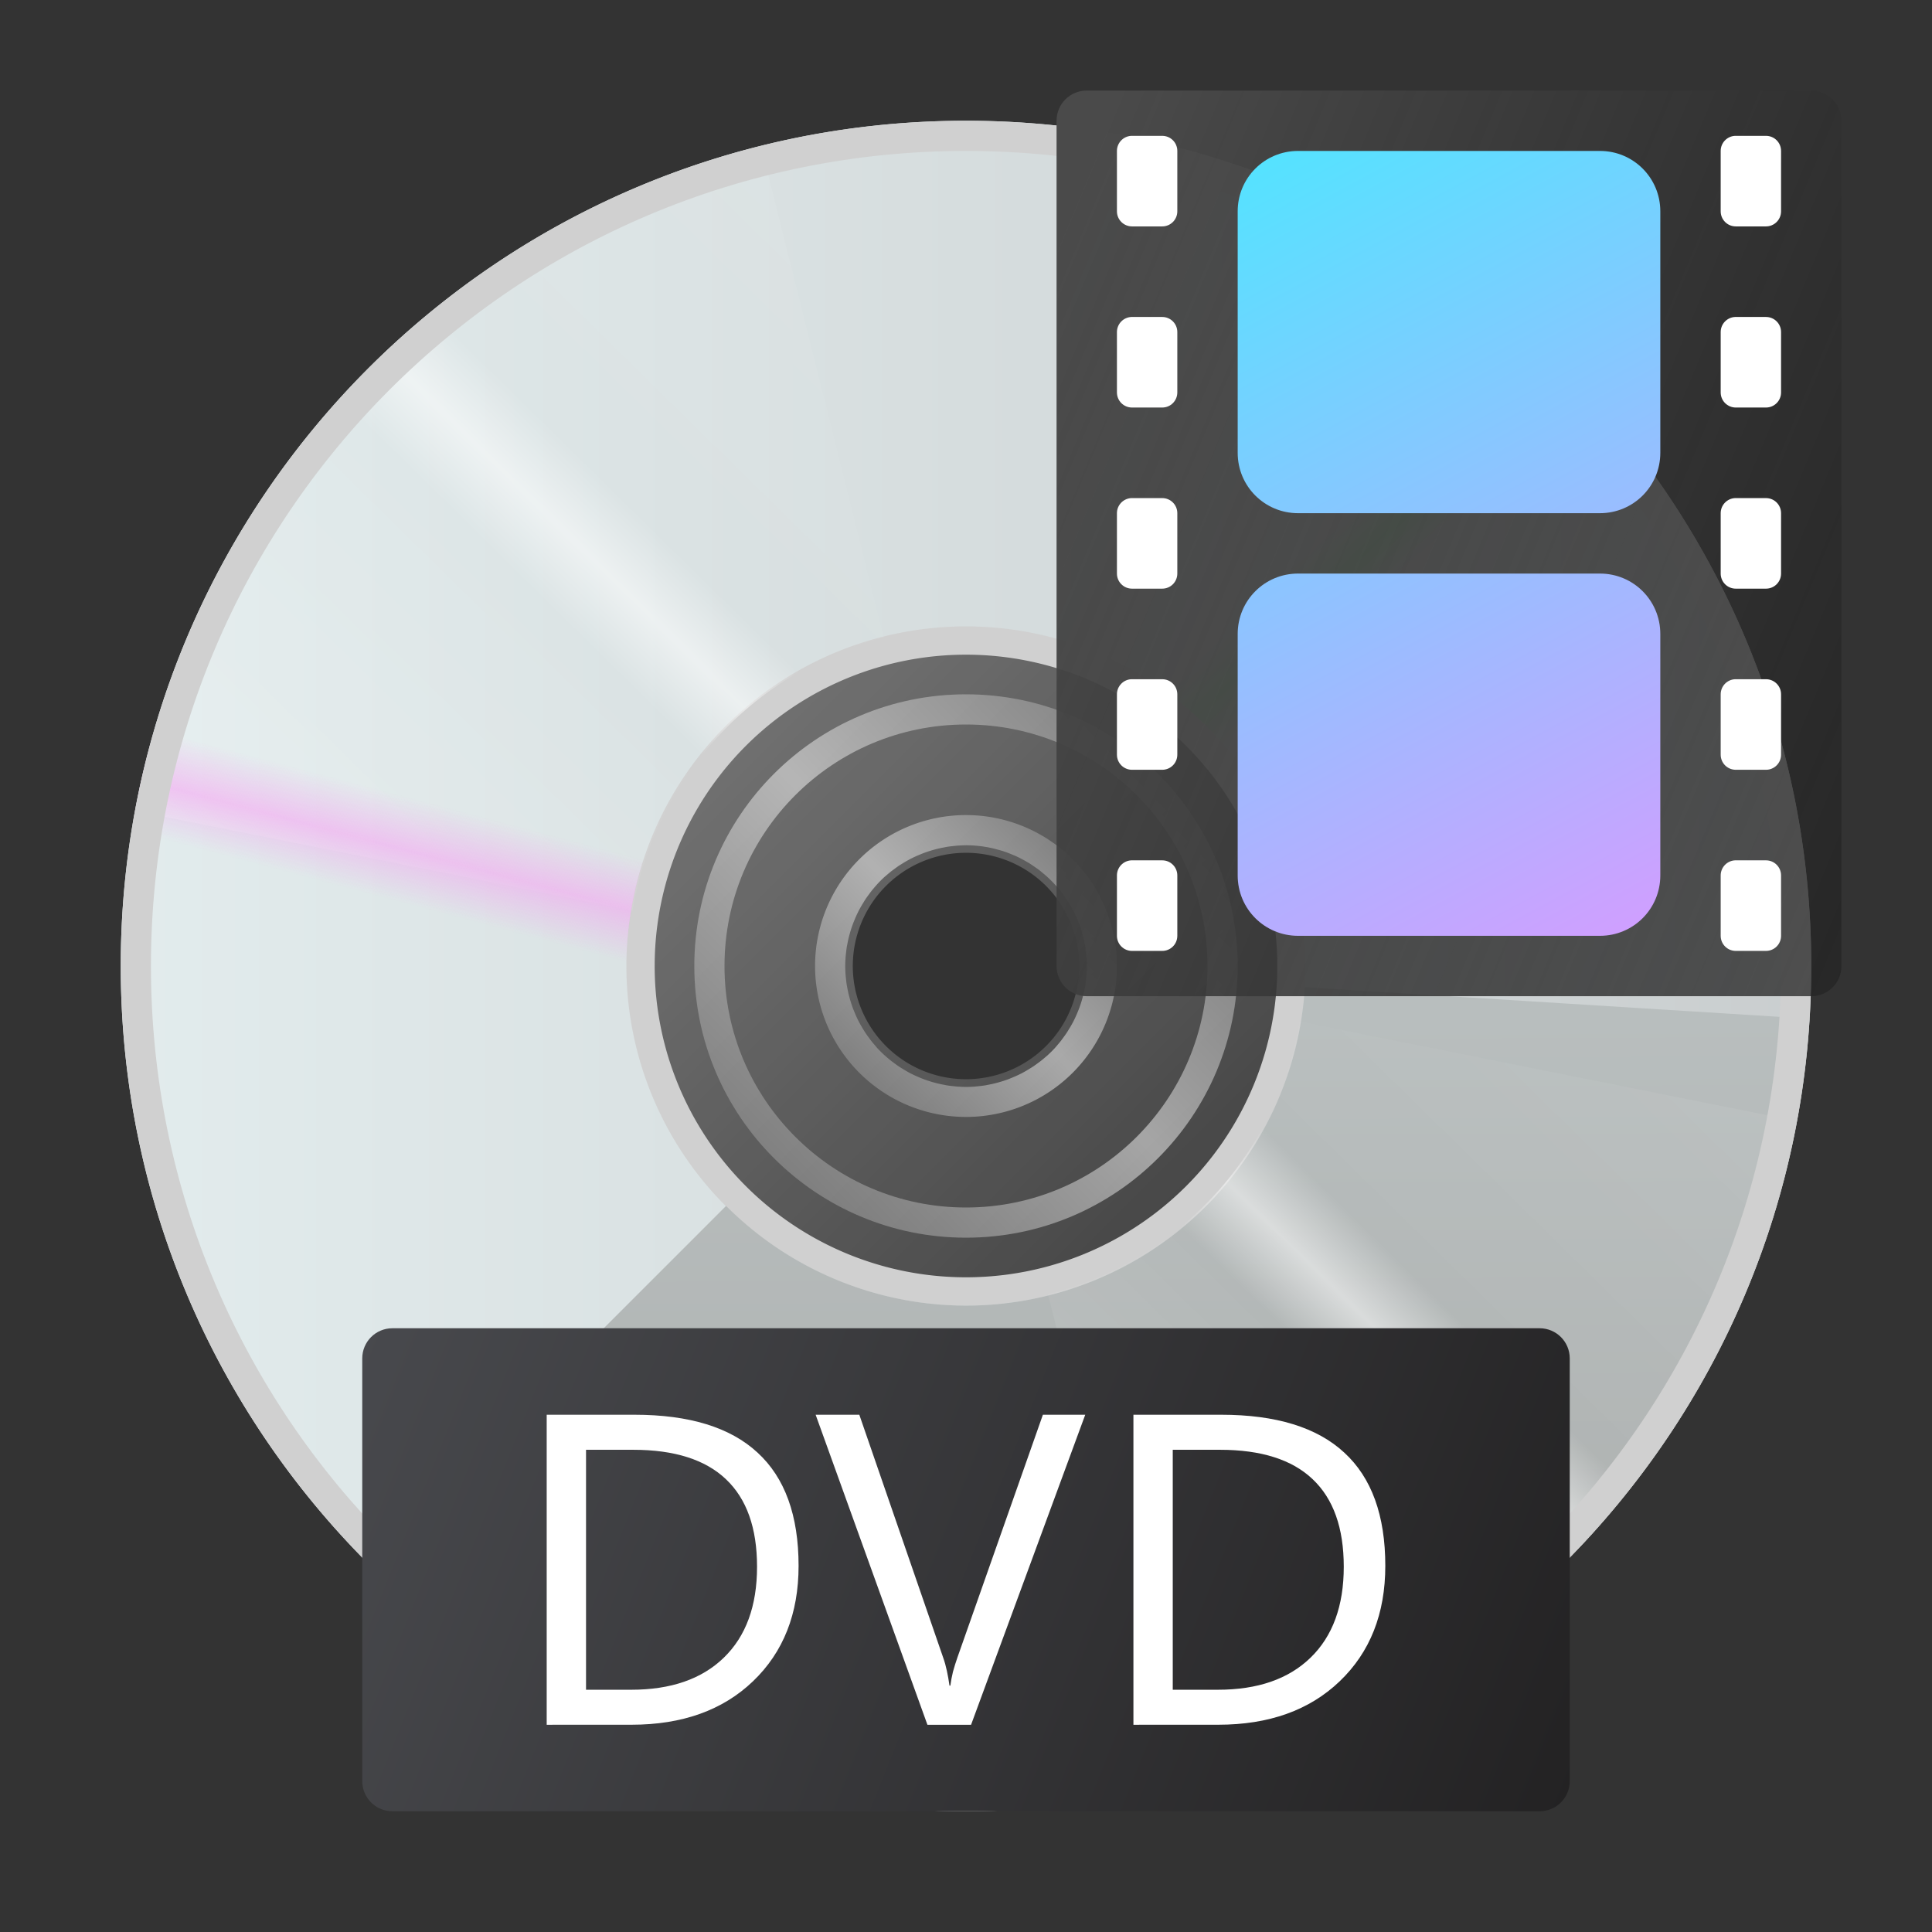 <?xml version="1.0" encoding="UTF-8" standalone="no"?>
<!-- Created with Inkscape (http://www.inkscape.org/) -->

<svg
   width="64"
   height="64"
   viewBox="0 0 64 64"
   version="1.1"
   id="svg2112"
   inkscape:version="1.2.1 (9c6d41e410, 2022-07-14, custom)"
   sodipodi:docname="media-optical-dvd-video.svg"
   xmlns:inkscape="http://www.inkscape.org/namespaces/inkscape"
   xmlns:sodipodi="http://sodipodi.sourceforge.net/DTD/sodipodi-0.dtd"
   xmlns:xlink="http://www.w3.org/1999/xlink"
   xmlns="http://www.w3.org/2000/svg"
   xmlns:svg="http://www.w3.org/2000/svg">
  <rect x="0" y="0" width="64" height="64" fill="#333333" stroke="none"/>
  <sodipodi:namedview
     id="namedview2114"
     pagecolor="#ffffff"
     bordercolor="#000000"
     borderopacity="0.25"
     inkscape:showpageshadow="2"
     inkscape:pageopacity="0.0"
     inkscape:pagecheckerboard="0"
     inkscape:deskcolor="#d1d1d1"
     inkscape:document-units="px"
     showgrid="false"
     inkscape:zoom="12.53125"
     inkscape:cx="31.9601"
     inkscape:cy="32"
     inkscape:window-width="1920"
     inkscape:window-height="1011"
     inkscape:window-x="0"
     inkscape:window-y="0"
     inkscape:window-maximized="1"
     inkscape:current-layer="svg2112" />
  <defs
     id="defs2109">
    <linearGradient
       inkscape:collect="always"
       xlink:href="#linearGradient6804"
       id="linearGradient6808"
       x1="2.381"
       y1="8.467"
       x2="6.615"
       y2="12.7"
       gradientUnits="userSpaceOnUse"
       gradientTransform="matrix(7.087,0,0,7.087,0.125,-43)" />
    <linearGradient
       inkscape:collect="always"
       id="linearGradient6804">
      <stop
         style="stop-color:#ffffff;stop-opacity:1;"
         offset="0"
         id="stop6800" />
      <stop
         style="stop-color:#ffffff;stop-opacity:0;"
         offset="1"
         id="stop6802" />
    </linearGradient>
    <linearGradient
       inkscape:collect="always"
       xlink:href="#linearGradient162116"
       id="linearGradient162118"
       x1="96.408"
       y1="238.007"
       x2="127.776"
       y2="238.007"
       gradientUnits="userSpaceOnUse"
       gradientTransform="matrix(1.913,0,0,1.846,-182.409,-407.264)" />
    <linearGradient
       inkscape:collect="always"
       id="linearGradient162116">
      <stop
         style="stop-color:#e3edee;stop-opacity:1;"
         offset="0"
         id="stop162112" />
      <stop
         style="stop-color:#c9cdce;stop-opacity:1"
         offset="1"
         id="stop162114" />
    </linearGradient>
    <linearGradient
       inkscape:collect="always"
       xlink:href="#linearGradient219586"
       id="linearGradient1031"
       gradientUnits="userSpaceOnUse"
       gradientTransform="matrix(1.913,0,0,1.846,-182.409,-407.264)"
       x1="112.092"
       y1="238.007"
       x2="112.173"
       y2="254.339" />
    <linearGradient
       inkscape:collect="always"
       id="linearGradient219586">
      <stop
         style="stop-color:#b9bfbf;stop-opacity:1;"
         offset="0"
         id="stop219582" />
      <stop
         style="stop-color:#aaacab;stop-opacity:1"
         offset="1"
         id="stop219584" />
    </linearGradient>
    <linearGradient
       inkscape:collect="always"
       xlink:href="#linearGradient2496"
       id="linearGradient2498"
       x1="16.424"
       y1="54.635"
       x2="32.332"
       y2="38.453"
       gradientUnits="userSpaceOnUse"
       gradientTransform="matrix(1.875,0,0,1.875,0.125,-43)" />
    <linearGradient
       inkscape:collect="always"
       id="linearGradient2496">
      <stop
         style="stop-color:#ffffff;stop-opacity:0.5"
         offset="0"
         id="stop2492" />
      <stop
         style="stop-color:#ffffff;stop-opacity:0"
         offset="0.45"
         id="stop3080" />
      <stop
         style="stop-color:#ffffff;stop-opacity:1"
         offset="0.5"
         id="stop2756" />
      <stop
         style="stop-color:#ffffff;stop-opacity:0"
         offset="0.55"
         id="stop3014" />
      <stop
         style="stop-color:#ffffff;stop-opacity:0.2"
         offset="1"
         id="stop2494" />
    </linearGradient>
    <linearGradient
       inkscape:collect="always"
       xlink:href="#linearGradient7820"
       id="linearGradient7822"
       x1="14.532"
       y1="42.394"
       x2="19.54"
       y2="37.501"
       gradientUnits="userSpaceOnUse"
       gradientTransform="matrix(2,0,0,2,-2,-48)" />
    <linearGradient
       inkscape:collect="always"
       id="linearGradient7820">
      <stop
         style="stop-color:#858585;stop-opacity:1"
         offset="0"
         id="stop7816" />
      <stop
         style="stop-color:#ffffff;stop-opacity:1"
         offset="0.5"
         id="stop8592" />
      <stop
         style="stop-color:#868686;stop-opacity:1"
         offset="1"
         id="stop7818" />
    </linearGradient>
    <linearGradient
       inkscape:collect="always"
       xlink:href="#linearGradient7820"
       id="linearGradient10226"
       gradientUnits="userSpaceOnUse"
       x1="14.532"
       y1="42.394"
       x2="19.54"
       y2="37.501"
       gradientTransform="matrix(3.6,0,0,3.6,-29.2,-112)" />
    <linearGradient
       inkscape:collect="always"
       xlink:href="#linearGradient11941"
       id="linearGradient11943"
       x1="5.108"
       y1="42.192"
       x2="7.469"
       y2="33.28"
       gradientUnits="userSpaceOnUse"
       gradientTransform="matrix(1.875,0,0,1.875,0.125,-43)" />
    <linearGradient
       inkscape:collect="always"
       id="linearGradient11941">
      <stop
         style="stop-color:#f89af4;stop-opacity:0"
         offset="0"
         id="stop11937" />
      <stop
         style="stop-color:#f89af4;stop-opacity:0"
         offset="0.4"
         id="stop12523" />
      <stop
         style="stop-color:#f89af4;stop-opacity:1"
         offset="0.5"
         id="stop12201" />
      <stop
         style="stop-color:#f89af4;stop-opacity:0"
         offset="0.6"
         id="stop12781" />
      <stop
         style="stop-color:#f89af4;stop-opacity:0;"
         offset="1"
         id="stop11939" />
    </linearGradient>
    <linearGradient
       inkscape:collect="always"
       xlink:href="#linearGradient1087"
       id="linearGradient1089"
       x1="13.494"
       y1="16.404"
       x2="2.91"
       y2="12.171"
       gradientUnits="userSpaceOnUse"
       gradientTransform="matrix(3.78,0,0,3.78,1,-2)" />
    <linearGradient
       inkscape:collect="always"
       id="linearGradient1087">
      <stop
         style="stop-color:#232223;stop-opacity:1;"
         offset="0"
         id="stop1083" />
      <stop
         style="stop-color:#48494d;stop-opacity:1"
         offset="1"
         id="stop1085" />
    </linearGradient>
    <linearGradient
       inkscape:collect="always"
       xlink:href="#linearGradient16450"
       id="linearGradient16452"
       x1="17.605"
       y1="29.41"
       x2="27.151"
       y2="39.244"
       gradientUnits="userSpaceOnUse"
       gradientTransform="matrix(1.875,0,0,1.875,0.125,-43)" />
    <linearGradient
       inkscape:collect="always"
       id="linearGradient16450">
      <stop
         style="stop-color:#6fef7e;stop-opacity:0"
         offset="0"
         id="stop16446" />
      <stop
         style="stop-color:#6fef7e;stop-opacity:0"
         offset="0.448"
         id="stop17132" />
      <stop
         style="stop-color:#6fef7e;stop-opacity:1"
         offset="0.5"
         id="stop16680" />
      <stop
         style="stop-color:#6fef7e;stop-opacity:0"
         offset="0.55"
         id="stop16938" />
      <stop
         style="stop-color:#6fef7e;stop-opacity:0;"
         offset="1"
         id="stop16448" />
    </linearGradient>
    <linearGradient
       inkscape:collect="always"
       xlink:href="#linearGradient27684"
       id="linearGradient27686"
       x1="86.812"
       y1="124.127"
       x2="114.916"
       y2="144.436"
       gradientUnits="userSpaceOnUse"
       gradientTransform="matrix(0.851,0,0,1.475,-36.92,-180.053)" />
    <linearGradient
       inkscape:collect="always"
       id="linearGradient27684">
      <stop
         style="stop-color:#4a4a4a;stop-opacity:1;"
         offset="0"
         id="stop27680" />
      <stop
         style="stop-color:#232323;stop-opacity:0.749"
         offset="1"
         id="stop27682" />
    </linearGradient>
    <linearGradient
       inkscape:collect="always"
       xlink:href="#linearGradient12418"
       id="linearGradient2216"
       x1="42"
       y1="5"
       x2="56"
       y2="31"
       gradientUnits="userSpaceOnUse"
       gradientTransform="translate(-1)" />
    <linearGradient
       inkscape:collect="always"
       id="linearGradient12418">
      <stop
         style="stop-color:#52e4ff;stop-opacity:1;"
         offset="0"
         id="stop12414" />
      <stop
         style="stop-color:#d29eff;stop-opacity:1"
         offset="1"
         id="stop12416" />
    </linearGradient>
  </defs>
  <path
     id="path6272"
     style="opacity:0.4;fill:url(#linearGradient6808);fill-opacity:1;stroke-width:3.75;stroke-linecap:round;stroke-linejoin:round"
     d="M 32,17 A 15,15 0 0 0 17,32 15,15 0 0 0 32,47 15,15 0 0 0 47,32 15,15 0 0 0 32,17 Z m 0,11.25 a 3.75,3.75 0 0 1 3.75,3.75 3.75,3.75 0 0 1 -3.75,3.75 3.75,3.75 0 0 1 -3.75,-3.75 3.75,3.75 0 0 1 3.75,-3.75 z" />
  <path
     id="path9538"
     style="fill:#d0d0d0;fill-opacity:1;stroke-width:3.75;stroke-linecap:round;stroke-linejoin:round"
     d="m 32,18.875 a 13.125,13.125 0 0 0 -13.125,13.125 13.125,13.125 0 0 0 13.125,13.125 13.125,13.125 0 0 0 13.125,-13.125 13.125,13.125 0 0 0 -13.125,-13.125 z m 0,2.812 a 10.312,10.312 0 0 1 10.313,10.312 10.312,10.312 0 0 1 -10.313,10.313 10.312,10.312 0 0 1 -10.313,-10.313 10.312,10.312 0 0 1 10.313,-10.312 z" />
  <path
     id="path151229"
     style="fill:url(#linearGradient162118);fill-opacity:1;stroke-width:2.486;stroke-linecap:round;stroke-linejoin:round"
     d="M 32 4 C 16.536 4 4 16.536 4 32 C 4 47.464 16.536 60 32 60 C 47.464 60 60 47.464 60 32 C 60 16.536 47.464 4 32 4 z M 32 20.75 A 11.25 11.25 0 0 1 43.25 32 A 11.25 11.25 0 0 1 32 43.25 A 11.25 11.25 0 0 1 20.75 32 A 11.25 11.25 0 0 1 32 20.75 z " />
  <path
     id="path151229-3-3"
     style="fill:url(#linearGradient1031);fill-opacity:1;stroke-width:2.486;stroke-linecap:round;stroke-linejoin:round"
     d="M 43.225 32.703 A 11.25 11.25 0 0 1 32 43.25 A 11.25 11.25 0 0 1 24.053 39.947 L 12.201 51.799 C 17.268 56.866 24.268 60 32 60 C 46.877 60 59.037 48.396 59.939 33.746 L 43.225 32.703 z " />
  <path
     id="rect2336"
     style="opacity:0.5;fill:url(#linearGradient2498);fill-opacity:1;stroke-width:3.75;stroke-linecap:round;stroke-linejoin:round"
     d="M 25.209 4.834 C 14.657 7.463 6.48 16.077 4.479 26.863 L 20.775 30.125 L 20.955 30.154 A 11.25 11.25 0 0 1 29.283 21.127 L 25.209 4.834 z M 43.045 33.846 A 11.25 11.25 0 0 1 34.717 42.873 L 38.791 59.166 C 49.343 56.537 57.52 47.923 59.521 37.137 L 43.225 33.875 L 43.045 33.846 z " />
  <path
     id="path7246"
     style="opacity:0.5;fill:url(#linearGradient7822);fill-opacity:1;stroke-width:5;stroke-linecap:round;stroke-linejoin:round"
     d="m 32,27 a 5,5 0 0 0 -5,5 5,5 0 0 0 5,5 5,5 0 0 0 5,-5 5,5 0 0 0 -5,-5 z m 0,1 a 4,4 0 0 1 0.104,0.002 4,4 0 0 1 0.01,0 4,4 0 0 1 0.092,0.004 4,4 0 0 1 0.068,0.004 4,4 0 0 1 0.068,0.006 4,4 0 0 1 0.07,0.006 4,4 0 0 1 0.043,0.004 4,4 0 0 1 0.059,0.008 4,4 0 0 1 0.055,0.008 4,4 0 0 1 0.113,0.018 4,4 0 0 1 0.035,0.006 4,4 0 0 1 0.078,0.016 4,4 0 0 1 0.023,0.004 4,4 0 0 1 0.088,0.02 4,4 0 0 1 0.012,0.004 4,4 0 0 1 0.199,0.053 4,4 0 0 1 0.01,0.002 4,4 0 0 1 0.09,0.027 4,4 0 0 1 0.02,0.006 4,4 0 0 1 0.078,0.027 4,4 0 0 1 0.029,0.01 4,4 0 0 1 0.086,0.033 4,4 0 0 1 0.021,0.008 4,4 0 0 1 0.105,0.043 4,4 0 0 1 0.094,0.039 4,4 0 0 1 0.012,0.006 4,4 0 0 1 0.033,0.016 4,4 0 0 1 0.07,0.033 4,4 0 0 1 0.023,0.012 4,4 0 0 1 0.078,0.041 4,4 0 0 1 0.1,0.055 4,4 0 0 1 0.004,0.002 4,4 0 0 1 0.029,0.018 4,4 0 0 1 0.059,0.033 4,4 0 0 1 0.008,0.004 4,4 0 0 1 0.08,0.051 4,4 0 0 1 0.016,0.01 4,4 0 0 1 0.07,0.047 4,4 0 0 1 0.086,0.059 4,4 0 0 1 0.033,0.023 4,4 0 0 1 0.117,0.088 4,4 0 0 1 0.062,0.053 4,4 0 0 1 0.074,0.061 4,4 0 0 1 0.014,0.012 4,4 0 0 1 0.098,0.088 4,4 0 0 1 0.07,0.066 4,4 0 0 1 0.148,0.152 4,4 0 0 1 0.012,0.012 4,4 0 0 1 0.057,0.064 4,4 0 0 1 0.02,0.021 4,4 0 0 1 0.012,0.014 4,4 0 0 1 0.061,0.074 4,4 0 0 1 0.041,0.049 4,4 0 0 1 0.031,0.039 4,4 0 0 1 0.031,0.043 4,4 0 0 1 0.037,0.049 4,4 0 0 1 0.023,0.033 4,4 0 0 1 0.059,0.086 4,4 0 0 1 0.047,0.07 4,4 0 0 1 0.01,0.016 4,4 0 0 1 0.051,0.08 4,4 0 0 1 0.055,0.096 4,4 0 0 1 0.002,0.004 4,4 0 0 1 0.055,0.1 4,4 0 0 1 0.041,0.078 4,4 0 0 1 0.012,0.023 4,4 0 0 1 0.033,0.07 4,4 0 0 1 0.016,0.033 4,4 0 0 1 0.006,0.012 4,4 0 0 1 0.039,0.094 4,4 0 0 1 0.043,0.105 4,4 0 0 1 0.008,0.021 4,4 0 0 1 0.008,0.02 4,4 0 0 1 0.025,0.066 4,4 0 0 1 0.01,0.029 4,4 0 0 1 0.027,0.078 4,4 0 0 1 0.006,0.02 4,4 0 0 1 0.027,0.09 4,4 0 0 1 0.002,0.01 4,4 0 0 1 0.053,0.199 4,4 0 0 1 0.004,0.012 4,4 0 0 1 0.02,0.088 4,4 0 0 1 0.004,0.023 4,4 0 0 1 0.016,0.078 4,4 0 0 1 0.006,0.035 4,4 0 0 1 0.018,0.113 4,4 0 0 1 0.008,0.055 4,4 0 0 1 0.002,0.012 4,4 0 0 1 0.01,0.09 4,4 0 0 1 0.006,0.07 4,4 0 0 1 0.004,0.033 4,4 0 0 1 0.002,0.035 4,4 0 0 1 0.004,0.068 4,4 0 0 1 0.004,0.092 4,4 0 0 1 0.002,0.113 4,4 0 0 1 -0.012,0.299 4,4 0 0 1 -0.002,0.01 4,4 0 0 1 -0.014,0.139 4,4 0 0 1 -0.023,0.182 4,4 0 0 1 -0.02,0.102 4,4 0 0 1 -0.049,0.229 4,4 0 0 1 -0.02,0.076 4,4 0 0 1 -0.062,0.209 4,4 0 0 1 -0.053,0.152 4,4 0 0 1 -0.043,0.107 4,4 0 0 1 -0.078,0.182 4,4 0 0 1 -0.07,0.145 4,4 0 0 1 -0.059,0.109 4,4 0 0 1 -0.1,0.168 4,4 0 0 1 -0.072,0.115 4,4 0 0 1 -0.109,0.152 4,4 0 0 1 -0.074,0.1 4,4 0 0 1 -0.117,0.141 4,4 0 0 1 -0.08,0.094 4,4 0 0 1 -0.223,0.223 4,4 0 0 1 -0.012,0.012 4,4 0 0 1 -0.094,0.08 4,4 0 0 1 -0.141,0.117 4,4 0 0 1 -0.1,0.074 4,4 0 0 1 -0.152,0.109 4,4 0 0 1 -0.115,0.072 4,4 0 0 1 -0.168,0.1 4,4 0 0 1 -0.109,0.059 4,4 0 0 1 -0.145,0.07 4,4 0 0 1 -0.182,0.078 4,4 0 0 1 -0.107,0.043 4,4 0 0 1 -0.152,0.053 4,4 0 0 1 -0.209,0.062 4,4 0 0 1 -0.076,0.02 4,4 0 0 1 -0.229,0.049 4,4 0 0 1 -0.102,0.02 4,4 0 0 1 -0.182,0.023 4,4 0 0 1 -0.139,0.014 4,4 0 0 1 -0.01,0.002 4,4 0 0 1 -0.299,0.012 4,4 0 0 1 -0.309,-0.014 4,4 0 0 1 -0.139,-0.014 4,4 0 0 1 -0.182,-0.023 4,4 0 0 1 -0.102,-0.02 4,4 0 0 1 -0.229,-0.049 4,4 0 0 1 -0.076,-0.02 4,4 0 0 1 -0.209,-0.062 4,4 0 0 1 -0.152,-0.053 4,4 0 0 1 -0.107,-0.043 4,4 0 0 1 -0.182,-0.078 4,4 0 0 1 -0.145,-0.07 4,4 0 0 1 -0.109,-0.059 4,4 0 0 1 -0.168,-0.1 4,4 0 0 1 -0.115,-0.072 4,4 0 0 1 -0.152,-0.109 4,4 0 0 1 -0.1,-0.074 4,4 0 0 1 -0.141,-0.117 4,4 0 0 1 -0.105,-0.092 4,4 0 0 1 -0.223,-0.223 4,4 0 0 1 -0.08,-0.094 4,4 0 0 1 -0.117,-0.141 4,4 0 0 1 -0.074,-0.1 4,4 0 0 1 -0.109,-0.152 4,4 0 0 1 -0.072,-0.115 4,4 0 0 1 -0.1,-0.168 4,4 0 0 1 -0.059,-0.109 4,4 0 0 1 -0.07,-0.145 4,4 0 0 1 -0.078,-0.182 4,4 0 0 1 -0.043,-0.107 4,4 0 0 1 -0.053,-0.152 4,4 0 0 1 -0.062,-0.209 4,4 0 0 1 -0.02,-0.076 4,4 0 0 1 -0.049,-0.229 4,4 0 0 1 -0.02,-0.102 4,4 0 0 1 -0.023,-0.182 4,4 0 0 1 -0.014,-0.139 4,4 0 0 1 -0.014,-0.309 4,4 0 0 1 0.014,-0.309 4,4 0 0 1 0.014,-0.139 4,4 0 0 1 0.023,-0.182 4,4 0 0 1 0.02,-0.102 4,4 0 0 1 0.049,-0.229 4,4 0 0 1 0.02,-0.076 4,4 0 0 1 0.062,-0.209 4,4 0 0 1 0.053,-0.152 4,4 0 0 1 0.043,-0.107 4,4 0 0 1 0.078,-0.182 4,4 0 0 1 0.07,-0.145 4,4 0 0 1 0.059,-0.109 4,4 0 0 1 0.1,-0.168 4,4 0 0 1 0.072,-0.115 4,4 0 0 1 0.109,-0.152 4,4 0 0 1 0.074,-0.1 4,4 0 0 1 0.117,-0.141 4,4 0 0 1 0.092,-0.105 4,4 0 0 1 0.223,-0.223 4,4 0 0 1 0.094,-0.08 4,4 0 0 1 0.141,-0.117 4,4 0 0 1 0.1,-0.074 4,4 0 0 1 0.152,-0.109 4,4 0 0 1 0.115,-0.072 4,4 0 0 1 0.168,-0.1 4,4 0 0 1 0.109,-0.059 4,4 0 0 1 0.145,-0.07 4,4 0 0 1 0.182,-0.078 4,4 0 0 1 0.107,-0.043 4,4 0 0 1 0.152,-0.053 4,4 0 0 1 0.209,-0.062 4,4 0 0 1 0.076,-0.02 4,4 0 0 1 0.229,-0.049 4,4 0 0 1 0.102,-0.02 4,4 0 0 1 0.182,-0.023 4,4 0 0 1 0.139,-0.014 4,4 0 0 1 0.309,-0.014 z" />
  <path
     id="path7246-2"
     style="opacity:0.5;fill:url(#linearGradient10226);fill-opacity:1;stroke-width:9;stroke-linecap:round;stroke-linejoin:round"
     d="m 32,23 c -4.971,-1e-6 -9,4.029 -9,9 -3e-6,4.971 4.029,9 9,9 4.971,0 9,-4.029 9,-9 0,-4.971 -4.029,-9 -9,-9 z m 0,1 c 4.418,2e-6 8,3.582 8,8 0,4.418 -3.582,8 -8,8 -4.418,0 -8,-3.582 -8,-8 0,-4.418 3.582,-8 8,-8 z" />
  <path
     id="path151229-7"
     style="opacity:0.5;fill:url(#linearGradient11943);fill-opacity:1;stroke-width:2.486;stroke-linecap:round;stroke-linejoin:round"
     d="M 7.254 18.898 C 5.179 22.808 4 27.265 4 32 C 4 36.735 5.179 41.192 7.254 45.102 L 22.072 37.256 C 21.21 35.638 20.756 33.833 20.75 32 C 20.756 30.167 21.21 28.362 22.072 26.744 L 7.254 18.898 z " />
  <path
     id="path151229-2"
     style="fill:#d0d0d0;fill-opacity:1;stroke-width:2.32;stroke-linecap:round;stroke-linejoin:round"
     d="M 32 4 C 16.536 4 4 16.536 4 32 C 4 47.464 16.536 60 32 60 C 47.464 60 60 47.464 60 32 C 60 16.536 47.464 4 32 4 z M 32 5 C 46.912 5 59 17.088 59 32 C 59 46.912 46.912 59 32 59 C 17.088 59 5 46.912 5 32 C 5 17.088 17.088 5 32 5 z " />
  <path
     id="path151229-1"
     style="opacity:0.5;fill:url(#linearGradient16452);fill-opacity:1;stroke-width:2.486;stroke-linecap:round;stroke-linejoin:round"
     d="M 40.352,5.27 35.354,21.262 a 11.25,11.25 0 0 1 7.18,6.787 L 58.219,22.168 C 55.202,14.128 48.598,7.843 40.352,5.27 Z" />
  <path
     id="rect862"
     style="fill:url(#linearGradient27686);stroke-width:0.826;stroke-linecap:round;stroke-linejoin:round"
     d="M 36,3 H 60 C 60.554,3 61,3.446 61,4 V 32 c 0,0.554 -0.446,1 -1,1 H 36 C 35.446,33 35,32.554 35,32 V 4 C 35,3.446 35.446,3 36,3 Z"
     sodipodi:nodetypes="sssssssss" />
  <path
     id="rect1388"
     style="fill:#ffffff;stroke-width:3;stroke-linecap:round;stroke-linejoin:round"
     d="M 37.475,4.5 C 37.21,4.514 37,4.732 37,5 v 2 c 0,0.277 0.223,0.5 0.5,0.5 h 1 c 0.277,0 0.5,-0.223 0.5,-0.5 V 5 C 39,4.723 38.777,4.5 38.5,4.5 h -1 c -0.009,0 -0.017,-4.304e-4 -0.025,0 z m 20,0 c -0.265,0.013 -0.475,0.232 -0.475,0.5 v 2 c 0,0.277 0.223,0.5 0.5,0.5 h 1 c 0.277,0 0.5,-0.223 0.5,-0.5 V 5 c 0,-0.277 -0.223,-0.5 -0.5,-0.5 h -1 c -0.009,0 -0.017,-4.304e-4 -0.025,0 z M 37.475,10.5 C 37.21,10.514 37,10.732 37,11 v 2 c 0,0.277 0.223,0.5 0.5,0.5 h 1 c 0.277,0 0.5,-0.223 0.5,-0.5 v -2 c 0,-0.277 -0.223,-0.5 -0.5,-0.5 h -1 c -0.009,0 -0.017,-4.3e-4 -0.025,0 z m 20,0 c -0.265,0.013 -0.475,0.232 -0.475,0.5 v 2 c 0,0.277 0.223,0.5 0.5,0.5 h 1 c 0.277,0 0.5,-0.223 0.5,-0.5 v -2 c 0,-0.277 -0.223,-0.5 -0.5,-0.5 h -1 c -0.009,0 -0.017,-4.3e-4 -0.025,0 z M 37.475,16.5 C 37.21,16.514 37,16.732 37,17 v 2 c 0,0.277 0.223,0.5 0.5,0.5 h 1 c 0.277,0 0.5,-0.223 0.5,-0.5 v -2 c 0,-0.277 -0.223,-0.5 -0.5,-0.5 h -1 c -0.009,0 -0.017,-4.3e-4 -0.025,0 z m 20,0 c -0.265,0.013 -0.475,0.232 -0.475,0.5 v 2 c 0,0.277 0.223,0.5 0.5,0.5 h 1 c 0.277,0 0.5,-0.223 0.5,-0.5 v -2 c 0,-0.277 -0.223,-0.5 -0.5,-0.5 h -1 c -0.009,0 -0.017,-4.3e-4 -0.025,0 z M 37.475,22.5 C 37.21,22.513 37,22.732 37,23 v 2 c 0,0.277 0.223,0.5 0.5,0.5 h 1 c 0.277,0 0.5,-0.223 0.5,-0.5 v -2 c 0,-0.277 -0.223,-0.5 -0.5,-0.5 h -1 c -0.009,0 -0.017,-4.31e-4 -0.025,0 z m 20,0 c -0.265,0.013 -0.475,0.232 -0.475,0.5 v 2 c 0,0.277 0.223,0.5 0.5,0.5 h 1 c 0.277,0 0.5,-0.223 0.5,-0.5 v -2 c 0,-0.277 -0.223,-0.5 -0.5,-0.5 h -1 c -0.009,0 -0.017,-4.31e-4 -0.025,0 z M 37.475,28.5 C 37.21,28.513 37,28.732 37,29 v 2 c 0,0.277 0.223,0.5 0.5,0.5 h 1 c 0.277,0 0.5,-0.223 0.5,-0.5 V 29 C 39,28.723 38.777,28.5 38.5,28.5 h -1 c -0.009,0 -0.017,-4.27e-4 -0.025,0 z m 20,0 c -0.265,0.013 -0.475,0.232 -0.475,0.5 v 2 c 0,0.277 0.223,0.5 0.5,0.5 h 1 c 0.277,0 0.5,-0.223 0.5,-0.5 v -2 c 0,-0.277 -0.223,-0.5 -0.5,-0.5 h -1 c -0.009,0 -0.017,-4.27e-4 -0.025,0 z"
     sodipodi:nodetypes="sssssssssssssssssssssssssssssssssssssssscssssssssccssssssssccssssssssccssssssssccsssssssscssssssssss" />
  <path
     id="rect2063"
     style="fill:url(#linearGradient2216);fill-opacity:1;stroke-width:3;stroke-linecap:round;stroke-linejoin:round"
     d="m 43,5 c -1.108,0 -2,0.892 -2,2 V 15 C 41,16.108 41.892,17 43,17 h 10 c 1.108,0 2,-0.892 2,-2 V 7 c 0,-1.108 -0.892,-2 -2,-2 z m 0,14 c -1.108,0 -2,0.892 -2,2 V 29 c 0,1.108 0.892,2 2,2 h 10 c 1.108,0 2,-0.892 2,-2 V 21 C 55,19.892 54.108,19 53,19 Z" />
  <path
     id="rect893"
     style="fill:url(#linearGradient1089);stroke-width:3;stroke-linecap:round;stroke-linejoin:round"
     d="m 13,44 h 38 c 0.554,0 1,0.446 1,1 V 59 c 0,0.554 -0.446,1 -1,1 H 13 c -0.554,0 -1,-0.446 -1,-1 V 45 C 12,44.446 12.446,44 13,44 Z"
     sodipodi:nodetypes="sssssssss" />
  <path
     d="M 18.11,57.135 V 46.865 h 2.908 c 1.814,0 3.173,0.418 4.075,1.253 0.907,0.831 1.361,2.082 1.361,3.753 0,1.585 -0.504,2.86 -1.511,3.824 -1.003,0.96 -2.344,1.439 -4.025,1.439 z m 1.303,-9.109 v 7.949 h 1.497 c 1.313,0 2.335,-0.353 3.065,-1.06 0.735,-0.711 1.103,-1.716 1.103,-3.015 0,-1.284 -0.344,-2.251 -1.031,-2.9 -0.683,-0.649 -1.707,-0.974 -3.072,-0.974 z m 18.133,9.109 V 46.865 h 2.908 c 1.814,0 3.173,0.418 4.075,1.253 0.907,0.831 1.361,2.082 1.361,3.753 0,1.585 -0.504,2.86 -1.511,3.824 -1.003,0.96 -2.344,1.439 -4.025,1.439 z m 1.303,-9.109 v 7.949 h 1.497 c 1.313,0 2.335,-0.353 3.065,-1.06 0.735,-0.711 1.103,-1.716 1.103,-3.015 0,-1.284 -0.344,-2.251 -1.031,-2.9 -0.683,-0.649 -1.707,-0.974 -3.072,-0.974 z M 35.95,46.865 32.168,57.135 H 30.722 L 27.019,46.865 h 1.447 l 2.779,8.049 c 0.048,0.134 0.088,0.279 0.122,0.437 0.033,0.153 0.062,0.315 0.086,0.487 h 0.029 c 0.019,-0.148 0.048,-0.301 0.086,-0.458 0.043,-0.158 0.093,-0.317 0.15,-0.48 l 2.829,-8.035 z"
     id="path943"
     style="fill:#ffffff" />
</svg>
